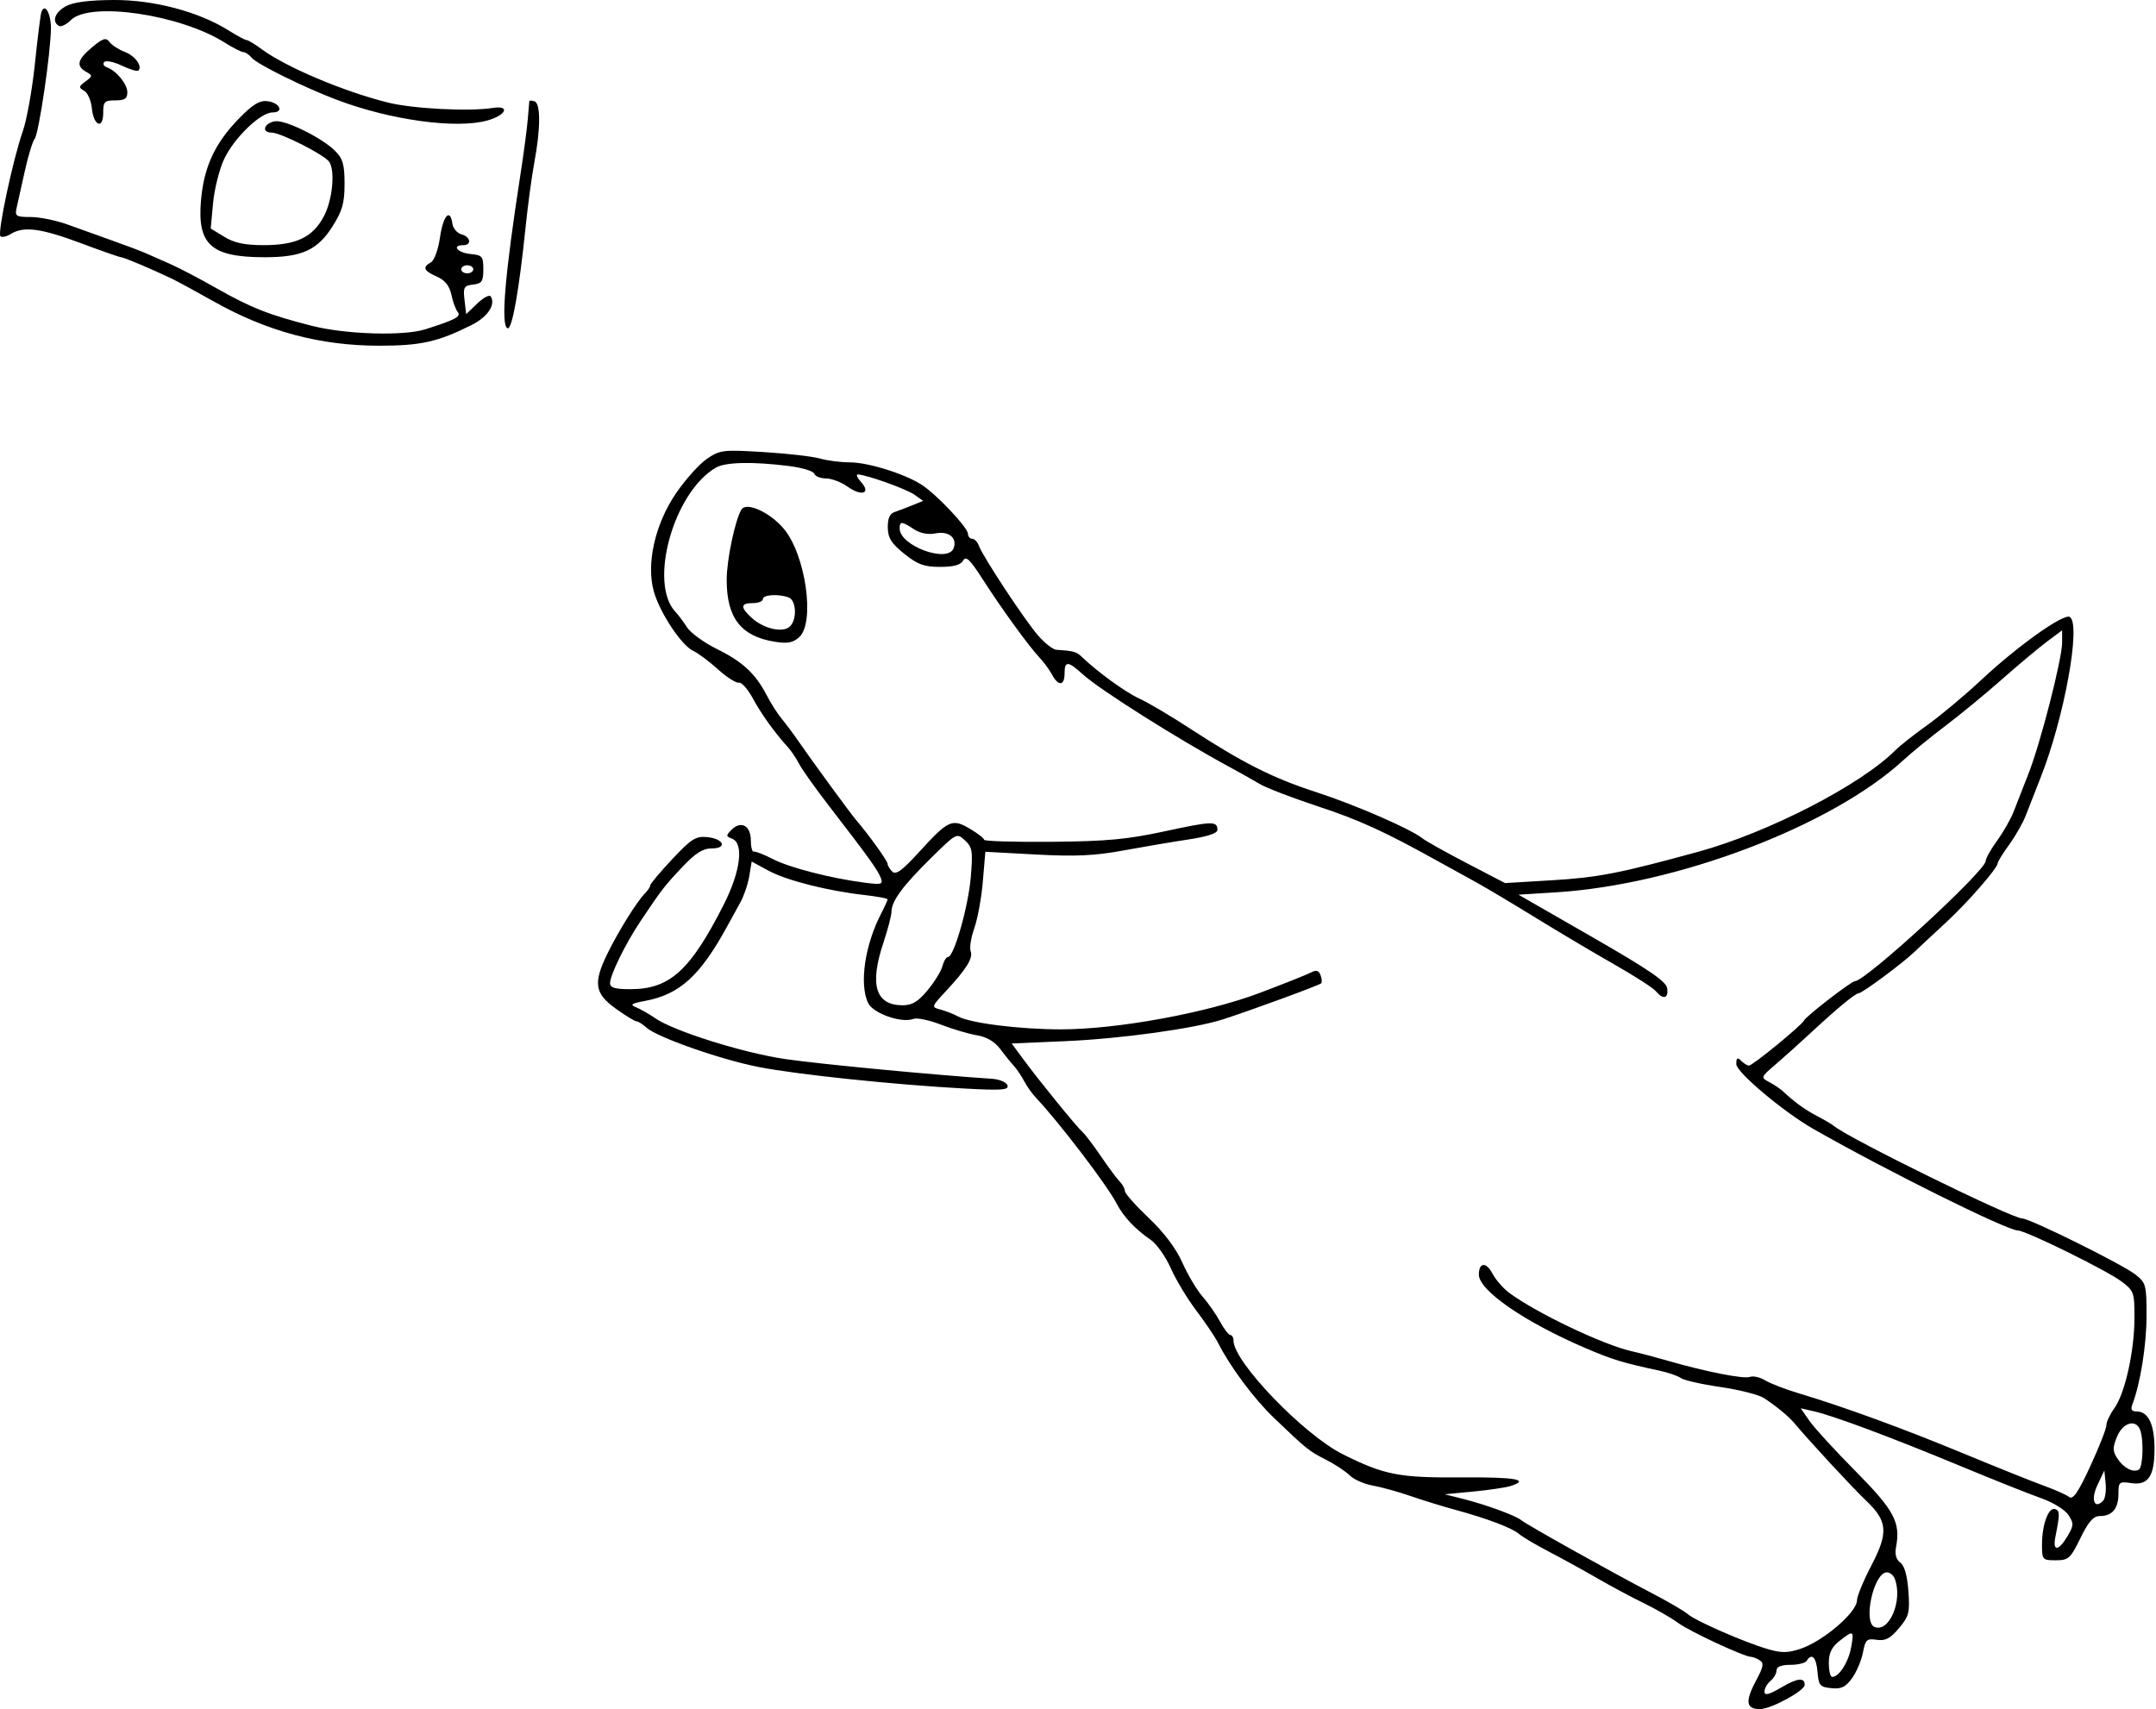 <svg xmlns="http://www.w3.org/2000/svg" width="536" height="425" fill="none" viewBox="0 0 536 425"><path fill="#000" fill-rule="evenodd" d="M16.41 1.532C13.654 3.027 12.818 5.322 14.624 6.437C15.153 6.765 16.503 6.117 17.624 4.996C22.327 0.293 44.756 3.577 55.876 10.598C57.935 11.896 60.024 12.96 60.518 12.96C61.011 12.96 61.938 13.591 62.577 14.361C63.901 15.956 75.471 21.678 83.66 24.79C97.013 29.861 113.436 32.123 121.175 29.956C125.816 28.657 126.928 26.151 122.559 26.837C116.607 27.773 102.556 27.041 96.324 25.471C85.285 22.692 71.11 16.692 65.066 12.239C63.364 10.986 61.667 9.96 61.296 9.96C60.924 9.96 58.935 8.896 56.876 7.597C49.493 2.936 38.283 -0.044 28.296 0C22.159 0.027 18.257 0.53 16.41 1.532ZM10.255 3.147C10.039 3.869 9.324 9.635 8.665 15.96C8.006 22.285 6.659 29.782 5.671 32.62C3.196 39.73 -0.687 57.947 0.104 58.737C0.46 59.093 1.624 58.84 2.692 58.172C5.868 56.19 10.215 56.761 20.092 60.461C25.232 62.386 29.737 63.961 30.103 63.961C30.754 63.961 37.656 66.874 42.66 69.263C44.035 69.918 48.76 72.484 53.16 74.963C66.397 82.419 79.623 85.96 94.244 85.96C104.645 85.96 108.796 85.031 117.255 80.805C121.239 78.817 123.277 75.767 122.002 73.704C121.693 73.206 120.193 73.992 118.668 75.453L115.896 78.109L115.484 74.582C115.115 71.418 115.335 71.022 117.616 70.757C119.8 70.502 120.16 69.966 120.16 66.96C120.16 63.742 119.898 63.435 116.91 63.148C113.721 62.84 112.217 60.961 115.16 60.961C117.344 60.961 116.998 58.861 114.716 58.264C113.647 57.986 112.635 56.789 112.466 55.608C111.904 51.663 110.169 53.59 109.386 59.029C108.952 62.047 107.964 64.77 107.136 65.234C104.959 66.453 105.316 67.32 108.592 68.77C110.634 69.674 111.732 71.04 112.208 73.264C112.584 75.022 113.296 76.966 113.792 77.582C114.701 78.715 113.285 79.472 105.761 81.874C100.411 83.584 86.043 83.159 77.66 81.046C67.028 78.364 62.328 76.513 53.717 71.615C49.561 69.249 44.36 66.529 42.16 65.57C39.96 64.611 37.26 63.422 36.16 62.928C35.06 62.434 31.46 61.075 28.16 59.907C24.86 58.74 19.809 56.925 16.935 55.873C14.061 54.821 9.89 53.961 7.666 53.961C3.99 53.961 3.668 53.755 4.124 51.711C4.4 50.474 5.32 46.342 6.17 42.529C7.02 38.718 8.12 35.111 8.616 34.514C9.654 33.264 12.66 12.8 12.66 6.985C12.66 3.157 11.027 0.553 10.255 3.147ZM22.901 11.749C19.238 14.796 18.846 16.399 21.41 17.854C23.058 18.787 23.048 18.927 21.244 20.261C19.542 21.518 19.506 21.776 20.915 22.569C21.787 23.058 22.649 25 22.83 26.884C23.257 31.314 25.66 32.3 25.66 28.044C25.66 25.285 25.975 24.96 28.66 24.96C30.993 24.96 31.66 24.517 31.66 22.96C31.66 20.89 28.937 17.576 26.535 16.723C25.779 16.453 25.503 15.867 25.923 15.418C26.342 14.97 28.31 15.377 30.296 16.325C32.283 17.271 34.132 17.822 34.407 17.547C35.477 16.477 33.581 13.88 31.017 12.906C29.535 12.342 27.836 11.242 27.241 10.46C26.336 9.269 25.63 9.478 22.901 11.749ZM59.313 29.57C53.386 35.669 50.657 41.608 49.959 49.932C49.041 60.886 52.521 63.961 65.841 63.961C75.036 63.961 78.922 62.194 82.646 56.322C85.113 52.431 85.66 50.508 85.66 45.719C85.66 40.895 85.244 39.453 83.286 37.495C80.047 34.258 70.963 29.773 68.406 30.151C65.671 30.555 64.875 32.961 67.475 32.961C69.784 32.961 80.776 38.547 81.879 40.281C83.371 42.627 82.636 49.816 80.493 53.831C77.722 59.023 73.645 60.962 65.509 60.956C60.858 60.955 58.254 60.401 55.772 58.888L52.384 56.822L52.976 50.477C53.302 46.989 54.533 42.083 55.711 39.577C58.204 34.272 64.744 27.96 67.746 27.96C70.698 27.96 69.576 25.529 66.453 25.155C64.511 24.924 62.801 25.982 59.313 29.57ZM131.592 25.128C131.555 25.311 131.39 27.261 131.225 29.46C131.061 31.66 130.228 37.961 129.376 43.461C125.497 68.471 124.448 81.034 126.188 81.627C127.311 82.011 129.039 72.302 130.668 56.461C131.234 50.961 132.205 43.761 132.826 40.461C134.399 32.108 134.434 25.735 132.91 25.218C132.223 24.985 131.629 24.944 131.592 25.128ZM117.66 66.96C117.66 67.51 116.985 67.96 116.16 67.96C115.335 67.96 114.66 67.51 114.66 66.96C114.66 66.41 115.335 65.96 116.16 65.96C116.985 65.96 117.66 66.41 117.66 66.96ZM175.727 114.107C173.839 115.401 170.4 119.231 168.085 122.617C162.812 130.328 160.575 140.336 162.587 147.206C164.153 152.551 169.463 160.511 172.356 161.851C173.564 162.41 176.334 164.478 178.512 166.445C180.69 168.413 183.019 169.896 183.688 169.741C184.356 169.587 185.941 171.381 187.208 173.728C189.316 177.631 192.541 182.105 196.027 185.96C196.773 186.785 197.967 188.585 198.68 189.96C199.393 191.335 202.718 196.012 206.068 200.353C215.836 213.009 218.238 216.347 218.962 218.27C219.578 219.906 219.189 220.021 214.902 219.466C206.567 218.387 196.282 215.741 192.16 213.617C189.96 212.483 187.822 211.647 187.41 211.758C186.998 211.869 186.66 210.596 186.66 208.929C186.66 205.323 184.222 203.969 181.905 206.287C180.438 207.753 180.445 207.94 181.982 208.53C185.004 209.69 184.109 216.707 179.88 225.026C171.573 241.365 166.486 245.96 156.7 245.96C152.879 245.96 151.66 245.596 151.66 244.455C151.66 242.46 155.553 234.537 159.218 229.076C164.624 221.019 165.139 220.351 169.573 215.644C172.872 212.142 174.722 210.96 176.906 210.96C180.915 210.96 179.961 208.554 175.789 208.143C172.986 207.867 171.868 208.576 167.116 213.642C164.115 216.841 161.66 219.763 161.66 220.137C161.66 220.511 161.055 221.422 160.316 222.161C158.363 224.114 153.633 231.726 150.968 237.205C147.441 244.456 147.841 247.033 153.073 250.79C155.501 252.534 157.828 253.96 158.245 253.96C158.662 253.96 159.782 254.665 160.734 255.527C163.392 257.933 179.17 263.465 188.66 265.319C198.203 267.184 222.369 269.716 239.545 270.651C249.069 271.169 250.855 271.041 250.468 269.865C250.213 269.089 248.473 268.359 246.583 268.235C232.044 267.28 203.379 264.544 195.16 263.328C184.648 261.772 167.52 256.384 162.89 253.177C161.389 252.136 159.26 250.921 158.16 250.475C156.516 249.809 156.922 249.521 160.44 248.859C168.964 247.256 174.055 242.636 180.713 230.46C181.615 228.81 183.102 226.11 184.016 224.46C184.931 222.81 185.948 219.831 186.276 217.84L186.874 214.22L191.017 216.472C195.506 218.912 205.759 221.518 214.91 222.545C218.072 222.9 220.66 223.386 220.66 223.625C220.66 223.864 219.95 225.433 219.081 227.112C215.029 234.949 213.603 244.545 215.78 249.325C216.981 251.959 224.111 254.492 227.1 253.345C227.971 253.011 231.04 253.653 233.922 254.772C236.803 255.891 240.828 257.083 242.867 257.42C245.27 257.819 247.284 258.988 248.595 260.747C249.707 262.239 251.239 264.135 252 264.96C252.761 265.785 253.929 267.507 254.597 268.786C255.265 270.065 256.565 271.909 257.486 272.885C263.326 279.069 275.265 294.727 277.625 299.296C279.294 302.527 282.213 305.63 286.091 308.294C287.559 309.303 289.793 312.465 291.056 315.321C292.319 318.176 295.179 322.927 297.413 325.878C299.646 328.828 302.066 332.416 302.79 333.851C305.772 339.761 311.718 347.762 316.618 352.46C324.888 360.387 325.355 360.764 329.66 362.96C331.906 364.106 334.563 365.863 335.565 366.865C336.566 367.866 339.135 368.999 341.273 369.382C343.411 369.765 347.635 370.935 350.66 371.981C353.685 373.027 358.635 374.555 361.66 375.375C369.634 377.539 375.941 379.923 377.66 381.425C378.485 382.146 381.86 384.143 385.16 385.864C388.46 387.585 393.86 390.558 397.16 392.47C400.46 394.382 405.635 397.15 408.66 398.622C411.685 400.093 415.51 402.295 417.16 403.514C420.022 405.63 433.579 411.943 435.328 411.975C435.785 411.984 436.758 412.37 437.488 412.833C438.558 413.511 438.411 414.431 436.738 417.553C433.786 423.061 433.999 424.96 437.57 424.96C440.279 424.96 448.66 420.417 448.66 418.949C448.66 417.048 446.89 417.221 442.995 419.504C439.777 421.39 438.66 421.679 438.66 420.625C438.66 419.844 439.335 418.645 440.16 417.96C440.985 417.275 441.66 416.095 441.66 415.338C441.66 414.434 442.845 413.96 445.101 413.96C446.994 413.96 448.82 413.51 449.16 412.96C450.422 410.918 451.548 412.07 451.85 415.71C452.131 419.104 452.458 419.489 455.302 419.765C457.802 420.008 458.859 419.49 460.467 417.232C461.579 415.67 462.786 412.803 463.151 410.861C463.745 407.691 464.097 407.37 466.573 407.734C468.734 408.051 469.931 407.426 472.101 404.847C474.598 401.881 474.829 400.97 474.442 395.623C474.163 391.77 473.46 389.287 472.435 388.537C471.396 387.778 471.033 386.461 471.372 384.686C472.543 378.559 470.929 375.53 461.329 365.837C456.22 360.68 451.059 355.046 449.859 353.317L447.676 350.174L450.918 350.908C455.755 352.001 470.288 357.426 487.16 364.435C495.41 367.863 504.531 371.5 507.429 372.518C510.366 373.55 513.371 375.397 514.22 376.691C515.596 378.793 515.574 379.297 513.985 381.987C511.783 385.714 510.262 385.827 510.976 382.21C512.128 376.373 512.122 375.662 510.916 375.236C509.291 374.663 507.66 379.064 507.66 384.025C507.66 387.839 507.765 387.96 511.086 387.96C514.247 387.96 514.722 387.533 517.204 382.46C519.241 378.295 520.425 376.96 522.077 376.96C525.118 376.96 526.66 375.101 526.66 371.433C526.66 368.492 526.848 368.334 529.823 368.771C534.106 369.399 535.668 367.044 535.628 360.019C535.594 354.112 534.051 350.96 531.193 350.96C529.939 350.96 529.636 350.466 530.12 349.21C532.094 344.089 533.632 334.519 533.645 327.283C533.659 319.548 533.511 318.987 530.91 316.929C527.698 314.388 504.629 302.96 502.711 302.96C500.179 302.96 459.918 283.196 456.066 280.063C455.464 279.573 453.531 278.427 451.769 277.516C448.794 275.978 446.1 274.027 443.278 271.368C442.64 270.767 441.117 269.74 439.893 269.085C437.682 267.901 437.692 267.872 441.413 264.683C443.474 262.917 447.41 259.381 450.16 256.826C456.673 250.774 461.287 246.96 462.097 246.96C462.962 246.96 472.938 239.565 475.914 236.718C477.212 235.476 480.723 232.202 483.717 229.443C489.174 224.413 496.66 215.827 496.66 214.598C496.66 214.238 497.948 212.165 499.522 209.992C501.096 207.819 502.945 204.561 503.632 202.751C504.318 200.941 505.953 196.76 507.266 193.46C513.172 178.609 517.444 155.181 514.57 153.404C513.054 152.467 501.633 160.584 492.66 168.974C488.535 172.831 482.49 177.894 479.227 180.224C475.964 182.554 472.364 185.393 471.227 186.532C462.591 195.19 439.601 207.029 422.16 211.8C402.434 217.196 397.323 218.188 385.66 218.887L374.16 219.576L364.66 214.628C359.435 211.906 354.485 209.139 353.66 208.477C350.7 206.105 336.974 200.131 327.16 196.944C316.35 193.434 308.925 189.683 295.66 181.029C290.985 177.979 285.386 174.674 283.217 173.685C279.765 172.109 272.822 167.061 268.839 163.231C267.613 162.053 266.81 161.838 262.604 161.562C261.749 161.506 259.691 159.885 258.032 157.96C254.652 154.039 244.348 138.411 243.362 135.71C243.01 134.747 242.259 133.96 241.691 133.96C241.124 133.96 240.65 133.398 240.637 132.71C240.608 131.168 232.929 123.021 229.202 120.579C225.016 117.837 215.824 114.96 211.247 114.96C208.992 114.96 205.655 114.532 203.831 114.009C202.008 113.486 195.711 112.765 189.838 112.406C179.714 111.788 178.982 111.876 175.727 114.107ZM196.101 115.868C199.369 116.275 202.219 117.137 202.435 117.784C202.65 118.431 203.957 118.96 205.339 118.96C206.721 118.96 209.155 119.888 210.749 121.023C214.237 123.507 216.616 122.674 214.07 119.861C213.124 118.815 212.757 117.967 213.255 117.975C215.33 118.008 225.324 121.576 227.333 123L229.506 124.54L226.833 125.633C225.363 126.235 223.373 126.99 222.41 127.312C221.201 127.716 220.676 128.912 220.712 131.179C220.753 133.783 221.6 135.131 224.82 137.71C228.141 140.371 229.754 140.96 233.718 140.96C237.081 140.96 238.829 140.48 239.44 139.389C240.138 138.142 241.129 139.08 244.24 143.93C248.977 151.317 255.781 160.703 258.443 163.523C259.513 164.658 260.916 166.57 261.56 167.773C263.126 170.698 264.66 170.543 264.66 167.46C264.66 164.267 265.503 164.314 269.24 167.71C273.424 171.514 292.849 183.779 305.66 190.706C308.135 192.044 311.51 193.943 313.16 194.925C314.81 195.907 321.305 198.407 327.594 200.48C338.006 203.911 344.254 206.774 357.899 214.364C360.506 215.814 364.556 218.048 366.899 219.33C369.243 220.611 375.885 224.57 381.66 228.126C387.435 231.683 396.271 236.93 401.296 239.786C406.32 242.642 410.988 245.65 411.668 246.47C413.474 248.646 414.847 248.291 414.48 245.742C414.233 244.03 409.981 241.122 395.832 232.992L377.504 222.46L386.832 221.878C416.944 220 455.376 205.383 473.16 189.045C475.36 187.024 480.085 183.165 483.66 180.47C487.235 177.775 493.535 172.591 497.66 168.949C501.785 165.308 506.848 161.068 508.91 159.526L512.66 156.723V159.774C512.66 163.872 507.237 184.99 504.266 192.46C502.953 195.76 501.318 199.941 500.632 201.751C499.945 203.561 498.096 206.819 496.522 208.992C494.948 211.165 493.66 213.456 493.66 214.083C493.66 216.528 463.82 243.96 461.16 243.96C460.28 243.96 448.919 252.736 448.496 253.743C448.02 254.874 435.712 264.96 434.808 264.96C434.397 264.96 433.52 264.42 432.86 263.76C431.927 262.827 431.66 263.015 431.66 264.605C431.66 266.6 443.398 276.474 450.78 280.689C468.851 291.008 498.963 305.96 501.673 305.96C503.608 305.96 523.726 315.858 527.41 318.623C530.514 320.952 530.659 321.363 530.645 327.761C530.627 336.012 528.27 346.55 525.634 350.17C524.548 351.66 523.66 353.564 523.66 354.401C523.66 355.239 521.863 359.814 519.666 364.569C516.663 371.069 515.36 372.97 514.416 372.228C513.725 371.685 510.91 370.428 508.16 369.434C505.41 368.439 496.41 364.83 488.16 361.413C473.123 355.185 458.377 349.799 447.16 346.437C443.86 345.448 440.111 344.002 438.829 343.224C437.547 342.445 435.846 342.058 435.05 342.364C433.542 342.943 424.133 341.094 414.66 338.358C411.635 337.484 407.585 336.415 405.66 335.982C398.539 334.38 381.949 326.471 375.201 321.46C373.719 320.36 371.847 318.208 371.041 316.677C369.481 313.717 367.66 313.855 367.66 316.934C367.66 320.881 379.061 328.739 394.16 335.2C400.928 338.095 403.352 338.837 412.392 340.777C414.719 341.276 417.194 342.123 417.892 342.659C418.589 343.194 422.985 344.189 427.66 344.869C432.335 345.549 437.202 346.778 438.476 347.599C441.47 349.53 444.61 352.108 446.033 353.804C449.919 358.436 460.646 370.024 463.847 373.05C469.295 378.199 469.537 381.038 465.227 389.283C463.265 393.035 461.66 396.925 461.66 397.928C461.66 400.909 453.228 408.122 447.553 409.995C444.419 411.03 442.842 411.035 439.413 410.024C433.513 408.284 421.49 403.017 419.564 401.328C418.687 400.559 414.637 398.198 410.564 396.081C401.003 391.111 379.585 379.143 378.208 378C376.811 376.84 369.315 374.099 363.66 372.68L359.16 371.551L366.258 370.871C370.162 370.497 374.325 369.884 375.508 369.508C380.52 367.917 376.789 367.253 363.41 367.353C347.815 367.47 344.165 366.761 333.858 361.61C324.101 356.734 306.66 338.61 306.66 333.348C306.66 332.585 306.312 331.96 305.887 331.96C305.462 331.96 304.312 330.47 303.332 328.649C302.351 326.828 300.39 324.016 298.973 322.399C297.557 320.783 295.297 316.985 293.951 313.96C292.377 310.421 289.393 306.457 285.582 302.843C282.325 299.754 279.66 296.748 279.66 296.164C279.66 295.581 279.076 294.508 278.362 293.781C277.649 293.055 275.535 290.21 273.666 287.46C271.796 284.71 269.744 282.01 269.105 281.46C267.722 280.269 258.328 268.715 254.336 263.295L251.512 259.46L264.836 258.883C278.671 258.284 296.852 255.771 304.019 253.468C310.898 251.257 327.952 245.001 328.445 244.508C328.699 244.254 328.633 243.332 328.298 242.46C327.851 241.295 327.221 241.122 325.925 241.808C324.954 242.321 319.21 244.61 313.16 246.894C299.988 251.866 277.858 255.93 263.853 255.948C253.623 255.961 241.265 254.418 238.192 252.743C237.109 252.153 235.157 251.385 233.854 251.037C231.491 250.405 231.495 250.391 235.173 246.431C240.327 240.882 241.972 238.216 241.308 236.485C240.994 235.666 241.408 233.092 242.229 230.765C243.05 228.438 244.002 223.218 244.344 219.165L244.967 211.796L257.564 212.474C267.344 213.001 272.172 212.781 279.16 211.491C284.11 210.578 291.422 209.341 295.41 208.742C300.094 208.039 302.66 207.198 302.66 206.366C302.66 204.114 301.406 204.145 289.66 206.683C280.253 208.716 275.111 209.195 261.41 209.314C252.198 209.394 244.661 209.167 244.66 208.809C244.66 208.451 243.057 207.212 241.099 206.056C236.695 203.458 235.748 203.895 228.465 211.887C224.297 216.462 222.715 217.615 221.826 216.726C221.185 216.085 220.66 215.204 220.66 214.769C220.66 214.064 215.893 207.446 212.776 203.821C211.418 202.243 201.729 188.992 198.417 184.184C197.176 182.383 195.329 179.908 194.312 178.684C193.296 177.461 191.652 174.885 190.659 172.96C187.86 167.536 184.671 164.558 178.284 161.406C175.053 159.811 171.683 157.37 170.797 155.983C169.911 154.595 168.629 152.877 167.949 152.165C161.12 145.012 167.508 122.258 178.034 116.245C180.402 114.893 187.133 114.752 196.101 115.868ZM184.324 126.71C182.735 129.337 180.66 139.237 180.66 144.191C180.66 153.648 184.22 158.226 192.615 159.569C195.793 160.077 197.154 159.823 198.686 158.437C202.697 154.807 200.293 137.911 194.848 131.46C191.377 127.346 185.534 124.71 184.324 126.71ZM227.207 131.583C228.784 132.616 230.737 132.995 232.584 132.625C235.875 131.967 238.054 133.769 237.07 136.333C235.623 140.104 223.66 135.711 223.66 131.409C223.66 129.564 224.164 129.589 227.207 131.583ZM196.078 148.567C198.053 149.325 198.173 154.289 196.256 155.881C194.432 157.394 189.818 156.295 186.91 153.654C183.994 151.007 184.065 149.96 187.16 149.96C188.535 149.96 189.66 149.51 189.66 148.96C189.66 147.856 193.598 147.615 196.078 148.567ZM241.337 218.174C240.707 225.533 237.152 237.96 235.677 237.96C235.237 237.96 234.618 238.972 234.302 240.21C233.986 241.448 232.33 244.148 230.621 246.21C228.253 249.068 226.777 249.96 224.416 249.96C217.661 249.96 216.11 244.903 219.635 234.365C220.722 231.117 221.622 227.657 221.635 226.675C221.672 224.011 224.427 220.278 231.496 213.313C237.807 207.094 237.859 207.067 239.903 208.972C241.744 210.687 241.894 211.652 241.337 218.174ZM532.053 355.542C532.983 357.965 532.774 364.771 531.75 365.404C530.347 366.272 527.927 365.02 526.381 362.626C525.2 360.798 525.191 359.953 526.323 357.21C527.768 353.712 530.991 352.774 532.053 355.542ZM522.82 373.2C520.628 375.392 519.743 372.854 521.444 369.255L523.16 365.626L523.483 368.92C523.66 370.732 523.362 372.658 522.82 373.2ZM471.053 392.542C473.099 397.874 469.733 405.97 466.057 404.559C463.069 403.412 465.844 390.96 469.088 390.96C469.835 390.96 470.719 391.672 471.053 392.542ZM460.187 409.71C459.506 413.375 457.192 416.96 455.505 416.96C455.04 416.96 454.66 415.418 454.66 413.533C454.66 411.021 455.364 409.551 457.295 408.033C460.821 405.259 460.994 405.36 460.187 409.71Z" clip-rule="evenodd"/></svg>